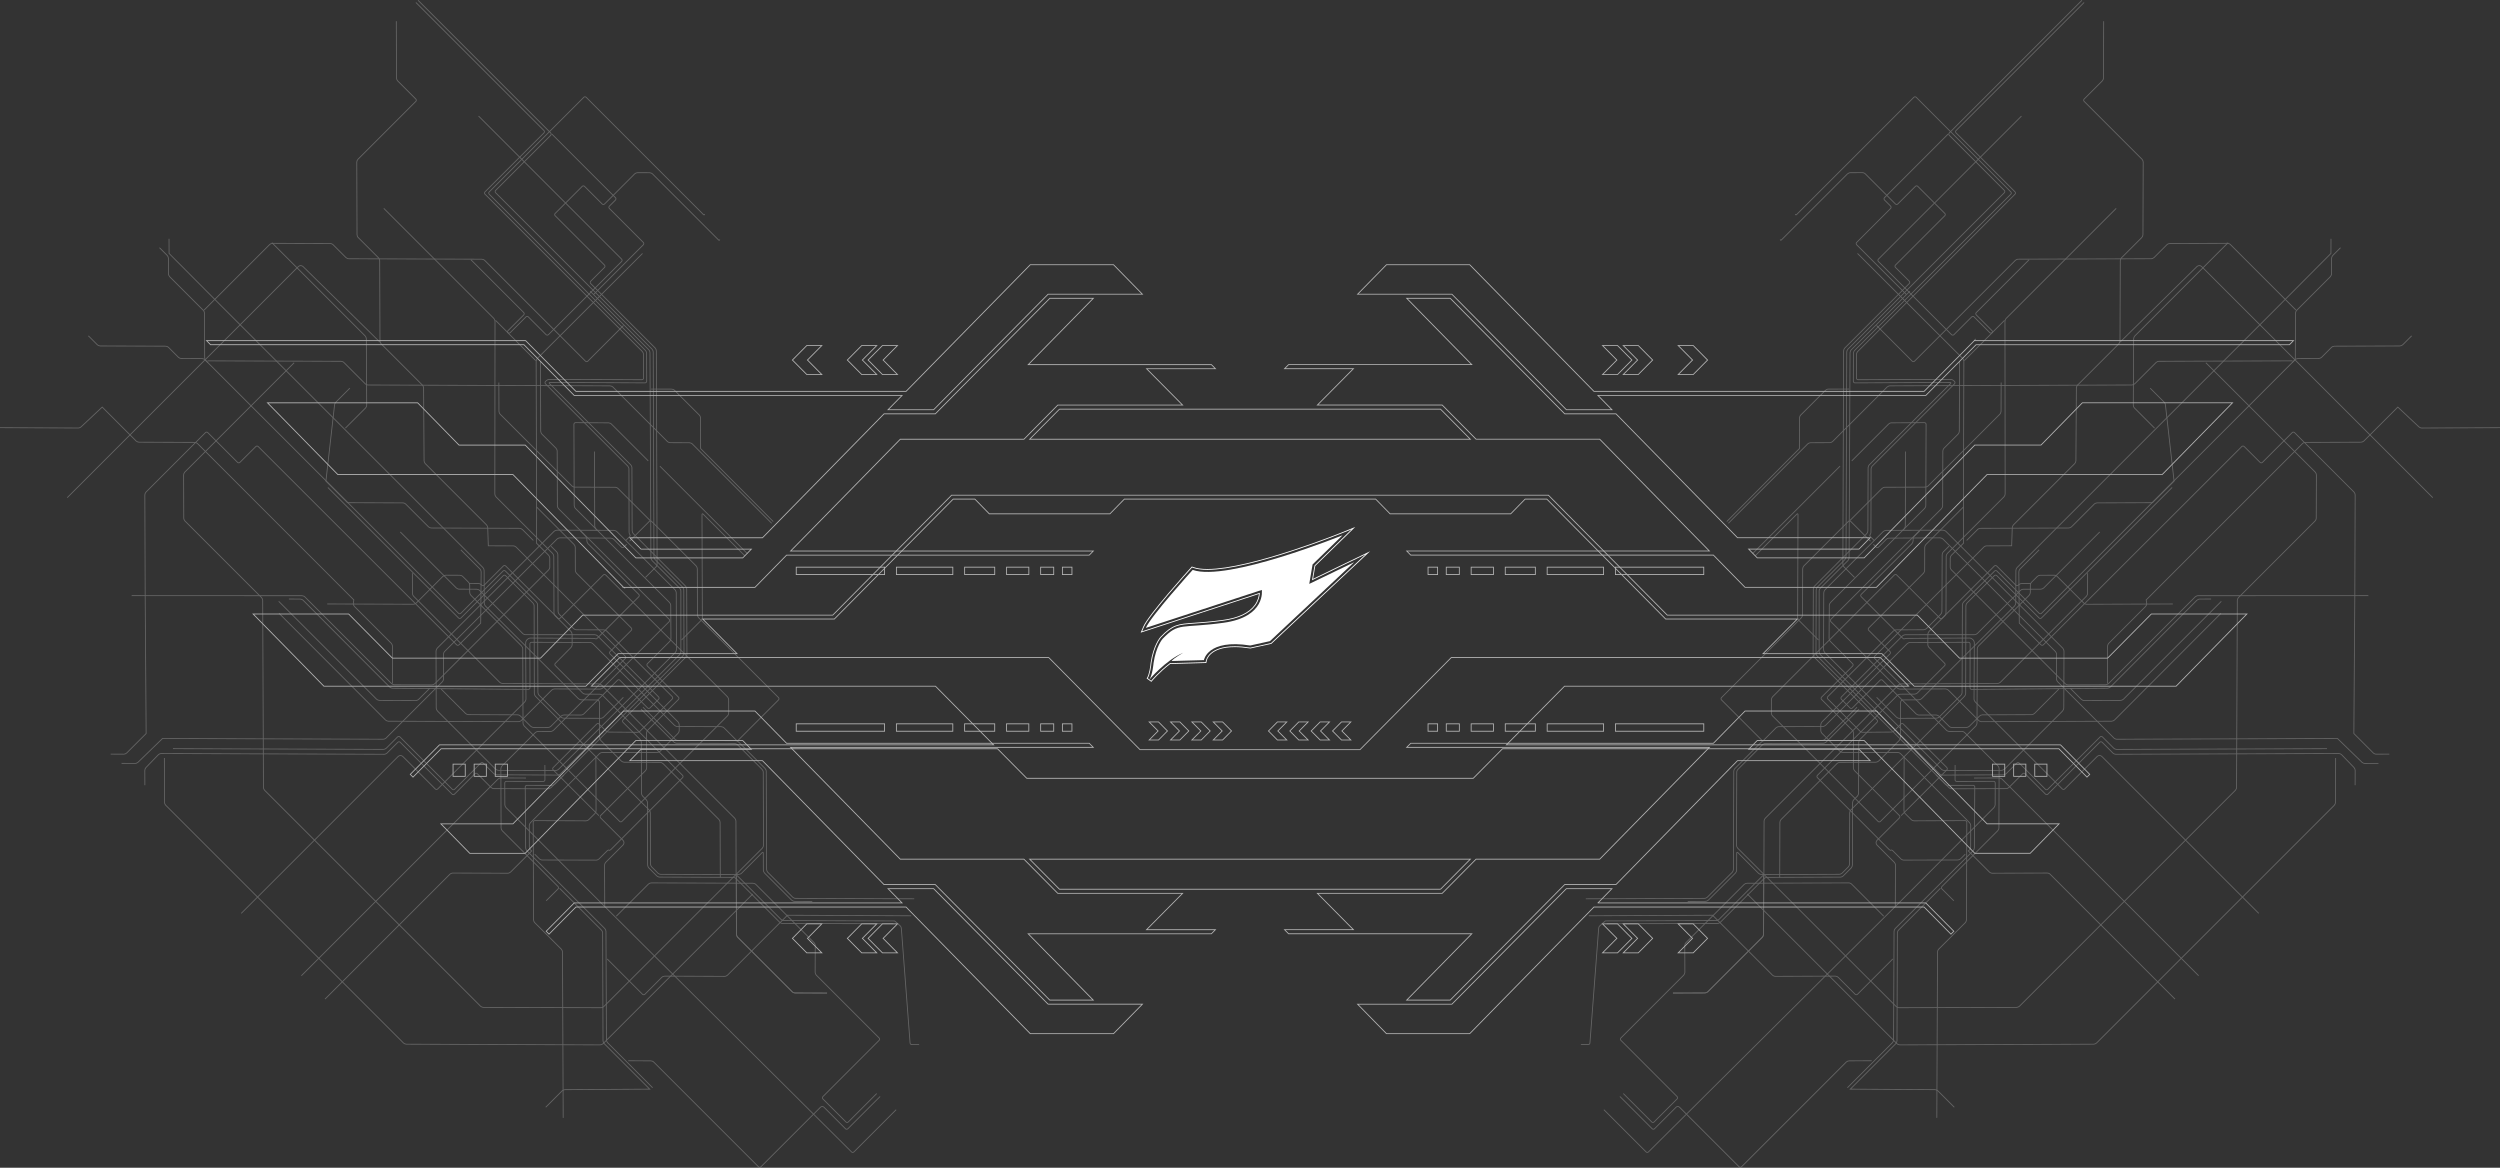 <?xml version="1.0" encoding="UTF-8"?>
<svg xmlns="http://www.w3.org/2000/svg" viewBox="0 0 2991.74 1397.42">
  <rect x="0" y="0" width="2991.74" height="1397.42" fill="#333333" stroke="none"/>
  <defs>
    <style>
      .cls-1 {
        fill: #fff;
      }

      .cls-2, .cls-3 {
        stroke: #fff;
      }

      .cls-2, .cls-3, .cls-4 {
        fill: none;
      }

      .cls-2, .cls-4 {
        stroke-miterlimit: 10;
      }

      .cls-5 {
        isolation: isolate;
      }

      .cls-4 {
        stroke: #b5b5b5;
      }

      .cls-6 {
        mix-blend-mode: color-dodge;
      }

      .cls-7 {
        opacity: .25;
      }
    </style>
  </defs>
  <g class="cls-5">
    <g id="Layer_2" data-name="Layer 2">
      <g id="Layer_1-2" data-name="Layer 1">
        <g>
          <g class="cls-7">
            <path class="cls-3" d="m753.3,647.64l23.69-23.69c.77-.77,2.02-.77,2.79,0l53.3,53.3c.83.93,1.32,2.12,1.39,3.37l.19,55.29c0,1.1.64,2.6,1.41,3.37l95.57,95.52c.77.77.77,2.02,0,2.78l-49.34,49.34"/>
            <path class="cls-3" d="m673.97,1337.78l-.83-198.6c-.01-1.07-.65-2.59-1.41-3.35l-31.85-31.71c-.83-.93-1.32-2.12-1.39-3.37l-.41-116.73s0-.03,0-.04c.01-1.07.89-1.93,1.96-1.92l61.13.22c1.09,0,2.6-.62,3.36-1.38l7.38-7.3c.83-.92,1.32-2.11,1.39-3.35l-.21-64.19"/>
            <path class="cls-3" d="m694.35,635.16l6.57,6.57c.84.93,1.33,2.13,1.4,3.38v2.18c.01,1.1.64,2.6,1.41,3.37l60.71,60.65c.76.76.76,2.02,0,2.78l-49.62,49.62c-.76.76-1.64,1.13-1.94.83s-1.45-.56-2.53-.57l-75.72-.4c-1.08,0-2.6.62-4.19,2.21-.83.93-1.31,2.11-1.37,3.35l.35,67.39c0,1.08-.62,2.6-1.38,3.36l-104.3,104.3c-.76.76-2.02.76-2.78,0l-38.89-38.89c-1.56-1.56-4.09-1.56-5.65,0l-187.72,187.72"/>
            <path class="cls-3" d="m454.52,409.31l-91.84-90.31c-1.58-1.55-4.12-1.54-5.69.03L80.47,595.55"/>
            <path class="cls-3" d="m989.73,1188.4l-38.3-.13c-1.1,0-2.61-.63-3.38-1.4l-65.34-65.34c-.83-.93-1.32-2.12-1.39-3.37l-.25-70.17"/>
            <path class="cls-3" d="m989.73,1188.4l-38.3-.13c-1.1,0-2.61-.63-3.38-1.4l-65.34-65.34c-.83-.93-1.32-2.12-1.39-3.37l-.25-70.17"/>
            <path class="cls-3" d="m653.06,1325.04l19.68-19.68c.93-.83,2.11-1.32,3.36-1.38l101.41-.59-54.5-54.5c-.83-.93-1.33-2.12-1.4-3.37l-.45-129.1c0-1.09-.63-2.61-1.39-3.37l-50.11-50.05"/>
            <path class="cls-3" d="m551.47,657.99l22.95,22.95c.83.93,1.32,2.12,1.39,3.37l-.56,61.36-26.01,26.01c-.76.76-2.02.76-2.79-.01l-237.49-237.31c-.76-.76-2.03-.77-2.79-.01l-19.08,18.99c-.76.76-2.02.76-2.79-.01l-35.64-35.64c-.76-.76-2.02-.77-2.78,0l-71.18,71.18c-.83.93-1.32,2.11-1.38,3.36l.42,120.35,1.14,165.23-23.34,23.34c-.76.76-2.27,1.38-3.36,1.38l-15.73-.06"/>
            <path class="cls-3" d="m861.24,286.55c0,1.09-.62,1.35-1.39.58l-79.03-79.03c-.76-.76-2.28-1.39-3.37-1.4l-14.55-.05c-1.08,0-2.6.62-3.36,1.38l-36.11,36.11c-.76.76-2.02.76-2.78,0l-21.14-21.14c-.76-.76-2.02-.77-2.77-.01l-32.39,32.39c-.76.76-.76,2.02,0,2.78l59.07,59.07c.76.76.77,2.03.01,2.79l-16.53,16.53c-.76.76-.76,2.01,0,2.78l77.15,77.15c.84.93,1.33,2.12,1.41,3.37l.9,255.24c0,1.07-.62,2.6-1.38,3.36l-12.56,12.56m121.95-28.47l-104.71-104.71"/>
            <path class="cls-3" d="m0,511.78l93.68.42c1.08,0,2.6-.62,3.36-1.38l25.26-23.68,40.64,40.64c.93.83,2.12,1.33,3.37,1.4l66.66.23c1.09,0,2.61.63,3.37,1.39l187.08,187.11-.69,4.48c0,1.1.64,2.6,1.41,3.37l44.1,44.1c.83.93,1.33,2.12,1.4,3.37l.16,44.68"/>
            <path class="cls-3" d="m459.27,249.36l131.73,131.73c.83.93,1.32,2.11,1.38,3.36l-.23,206.74c0,1.07.62,2.59,1.39,3.36l56.19,56.17,11.58,11.58c.84.93,1.33,2.12,1.41,3.37l.23,67.8c0,1.1.64,2.6,1.41,3.37l18.89,18.8c.83.93,1.33,2.12,1.4,3.37l.04,12.43c0,1.08-.62,2.6-1.38,3.36l-18.79,19.03c-.75.79-.74,2.03.03,2.8l32.65,32.65c.93.84,2.12,1.33,3.37,1.41l17.2.06c1.09,0,2.61.63,3.37,1.39l95.69,95.69c.77.77.78,2.02.01,2.79l-78.27,78.48-7.62,7.62c-.76.76-1.73,1.07-2.13.67-.42-.39-1.36-.09-2.13.67l-9.86,9.86c-.76.76-2.27,1.39-3.36,1.38l-64.63-.14c-1.09,0-2.6-.62-3.37-1.39l-5.54-5.54"/>
            <path class="cls-3" d="m768.85,303.33l-125.87,125.65c-.83.93-1.32,2.11-1.38,3.36l.55,184.2v3.93s-.21,29.44-.21,29.44l14.58,14.58c.83.93,1.32,2.12,1.39,3.37l.04,10.71c0,1.08-.62,2.6-1.38,3.36l-136.3,136.3c-.76.76-2.27,1.38-3.36,1.38l-45-.16c-1.1,0-2.6-.64-3.37-1.41l-103.77-103.77c-.76-.76-2.28-1.39-3.37-1.4l-203.83-.06"/>
            <path class="cls-3" d="m527.9,824.59l29.23,29.23c.93.83,2.12,1.32,3.37,1.39l58.9.21c1.1,0,2.6.64,3.37,1.41l12.3,12.3c.93.83,2.12,1.33,3.37,1.4l17.41.06c1.08,0,2.6-.62,3.35-1.37l12.23-12.23c.93-.83,2.11-1.32,3.36-1.38l20.55.07c1.08,0,2.6-.62,3.36-1.38l40.31-40.31c.77-.76,2.01-.76,2.78,0l28.46,28.46,4.72,4.75c.76.76,2.02.77,2.79,0l10.39-10.39c.76-.76.76-2.02,0-2.79l-73.09-73.09c-.76-.76-2.27-1.38-3.36-1.38l-82.8-.03c-1.07,0-2.59-.62-3.35-1.39l-51.61-51.61c-.76-.76-2.28-1.39-3.37-1.4l-21.1-.07c-1.09-.01-2.6-.64-3.37-1.41l-67.09-67.09"/>
            <path class="cls-3" d="m1090.42,1095.93l-148.12-.66-71.75,71.75c-.76.76-2.28,1.39-3.36,1.38l-71.81-.25c-1.07,0-2.6.62-3.36,1.38l-20.32,20.32c-.76.76-2.01.76-2.78,0l-42.31-42.31"/>
            <path class="cls-3" d="m1072.39,1327.97l-50.56,50.56c-.76.76-2.02.76-2.78,0l-300.22-298.52-113.29-113.57c-.83-.93-1.33-2.12-1.4-3.37l-.09-26.11c0-1.07.89-1.97,1.95-1.95l44.18.16c1.08,0,1.97-.88,1.95-1.95l-.07-17.66"/>
            <path class="cls-3" d="m418.62,464.54l-16.9,16.9c-.83.93-1.32,2.11-1.38,3.36l-10.32,90.93,25.89,25.84,66.24.23c1.08,0,2.6.64,3.36,1.41l27.27,27.27c.93.83,2.12,1.32,3.37,1.39l105.61.37c1.09,0,2.61.63,3.37,1.39l13.11,13.11"/>
            <path class="cls-3" d="m202.27,285.78l.06,17.53,62.54,62.83,313.07,313.07c.84.93,1.33,2.13,1.4,3.38l.17,39.22c0,1.1.65,2.63,1.44,3.42l111.17,110.82c.94.85,2.14,1.35,3.41,1.43l20.44.14c.83.93,1.33,2.12,1.4,3.37l.15,41.67c0,1.09.63,2.61,1.39,3.37l24.68,24.73c.93.83,2.12,1.32,3.37,1.39l43.08.19c1.1,0,2.61.63,3.38,1.4l66.92,66.92c.84.93,1.33,2.12,1.41,3.37l.23,66.13"/>
            <path class="cls-3" d="m333.91,733.91l127.48,127.77c.93.84,2.13,1.33,3.38,1.4l155.66.55c1.07,0,2.6-.62,3.36-1.38l36.43-36.43c.93-.83,2.11-1.32,3.36-1.38l54.45.19c1.09,0,2.6-.62,3.36-1.38l79.37-79.37c.76-.76.76-2.02,0-2.78l-108.65-108.67-23.71-23.71c-.84-.93-1.33-2.13-1.4-3.38l-.23-65.58c0-1.08-.64-2.6-1.4-3.37l-16.92-16.92c-.83-.93-1.33-2.12-1.4-3.37l-.31-83.92"/>
            <path class="cls-3" d="m775.76,551.54l-44.13-44.13c-.76-.76-2.28-1.39-3.37-1.4l-39.51-.22c-1.08,0-1.96.87-1.95,1.95l.34,97.27c0,1.09.63,2.61,1.39,3.37l26.23,26.23"/>
            <path class="cls-3" d="m145.46,913.53l16.36.04c1.1,0,2.6-.62,3.36-1.38l29.33-28.48,264.08.93c1.09,0,2.6-.62,3.36-1.38l67.46-67.46c.83-.93,1.32-2.11,1.38-3.36l-.11-29.44c0-1.08.62-2.6,1.39-3.37l134.63-134.63c.93-.83,2.11-1.32,3.36-1.38l60.98.34c1.09,0,2.6.63,3.37,1.4l9.34,9.34c.77.77,2.02.78,2.79.01l3.35-3.35"/>
            <path class="cls-3" d="m207.02,895.9l251.83.89c1.07,0,2.6-.62,3.35-1.37l13.58-13.58c.77-.76,2.01-.76,2.78,0l62.67,62.67c.76.76,2.02.76,2.78,0l31.45-31.45c.77-.76,2.01-.75,2.77.01l12.69,12.69c.93.84,2.13,1.33,3.38,1.4l72.93.38c1.09,0,2.6-.62,3.36-1.38l142.81-142.81c.83-.92,1.33-2.1,1.39-3.34v-72.78c0-1.07-.64-2.58-1.4-3.34l-33.06-33.06c-.84-.93-1.33-2.13-1.4-3.38l-1.12-245.42c0-1.1-.63-2.61-1.4-3.38l-70.2-70.2"/>
            <path class="cls-3" d="m674.86,927.41l-11.09,11.09c-.76.76-2.28,1.39-3.36,1.38l-29.92-.08c-1.08,0-1.96.87-1.95,1.95l.5,72.9c.02,1.07.64,2.58,1.41,3.35l93.3,93.19c.83.93,1.33,2.12,1.4,3.37l.58,129.92c0,1.09.64,2.6,1.4,3.37l53.85,53.85"/>
            <path class="cls-3" d="m1094.06,1075.58l-142.06-.5c-1.09,0-2.61-.63-3.37-1.39l-29.85-29.85c-.83-.93-1.32-2.12-1.39-3.37l-.42-117.42c0-1.09-.64-2.6-1.4-3.37l-31.93-31.93c-.76-.76-2.28-1.4-3.36-1.41l-69.11-.24c-1.09,0-2.61-.63-3.37-1.39l-38.36-38.36"/>
            <path class="cls-3" d="m351.99,434.09l-130.89,130.89c-.83.93-1.32,2.11-1.38,3.36l.18,51.73c0,1.09.64,2.6,1.4,3.37l91.64,91.64c.84.93,1.33,2.12,1.41,3.37l.92,223.9c0,1.09.63,2.61,1.39,3.37l258.43,258.43c.93.83,2.12,1.33,3.37,1.4l140.77.37c1.08,0,2.6-.62,3.36-1.38l189.7-189.56c.83-.93,1.32-2.11,1.38-3.36l-.28-87.51c0-1.09-.64-2.6-1.4-3.37l-29.6-29.66c-.76-.76-2.28-1.4-3.36-1.41l-69.25-.24c-1.09,0-2.61-.63-3.37-1.39l-39.34-39.34"/>
            <path class="cls-3" d="m925.32,624.13l-86.9-87.33-.13-36.66c0-1.09-.62-2.6-1.39-3.37l-29.71-29.71c-.76-.76-2.28-1.39-3.37-1.4l-24.71-.08"/>
            <path class="cls-3" d="m1069.02,1105.44l-132.56-.33c-1.08,0-2.6-.64-3.36-1.41l-52.37-52.37c-.76-.76-2.28-1.39-3.37-1.39l-87.95-.31c-1.09,0-2.61-.63-3.37-1.39l-9.62-9.62c-.83-.93-1.33-2.12-1.4-3.37l-.25-74.87c-.01-1.09-.64-2.6-1.41-3.37l-4.32-4.32c-.83-.93-1.32-2.12-1.39-3.37l-.22-61.04c0-1.09-.63-2.61-1.39-3.37l-20.51-20.51c-.76-.76-.78-2.02-.01-2.79l75.14-75.14c.83-.93,1.32-2.11,1.38-3.36l-.27-78.36c-.01-1.09-.64-2.6-1.41-3.37l-62.49-62.77c-.83-.93-1.32-2.12-1.39-3.37l-.26-75.58c-.01-1.09-.64-2.6-1.41-3.37l-97.25-97.25c-.76-.76-.49-1.4.59-1.39l113.8.52c1.08,0,1.96-.87,1.95-1.95l-.12-33.47c0-1.1-.63-2.61-1.4-3.38l-186.94-186.94c-.76-.76-.78-2.02-.01-2.79l113.24-113.24c.77-.76,2.02-.75,2.78.02l140.35,140.35c.77.77,1.39.5,1.39-.59"/>
            <path class="cls-3" d="m190.82,296.41l9.33,9.33c.83.93,1.32,2.12,1.39,3.37l.07,18.6c0,1.08.64,2.59,1.41,3.37l40.31,40.31c.83.93,1.32,2.12,1.39,3.37l.2,53.4c0,1.09.63,2.61,1.39,3.37l302.39,302.39c.77.77,2.02.77,2.78,0l50.56-50.56h0c.77-.77,2.02-.76,2.79.01l37.11,37.11c.83.93,1.33,2.12,1.4,3.37l.37,104.78c0,1.09.63,2.61,1.39,3.37l26.07,26.07c.93.83,2.12,1.32,3.37,1.39l44.31.16c1.08,0,2.6-.62,3.36-1.38l23.77-23.77"/>
            <path class="cls-3" d="m1099.91,1250.09l-8.87-.04c-1.08,0-1.96-.88-1.97-1.97l-10.41-136.78c0-1.08-.5-2.46-1.09-3.05l-6.96-6.15-132.65-.46c-1.1,0-2.61-.63-3.38-1.4l-52.23-52.23c-.76-.76-2.28-1.39-3.37-1.39l-88.28-.32c-1.09,0-2.61-.63-3.37-1.39l-7.5-7.5c-.83-.93-1.33-2.12-1.4-3.37l-.21-61.42c0-1.08-.64-2.59-1.41-3.36l-136-136c-.83-.93-1.32-2.12-1.39-3.37l-.25-104.9c0-1.09-.63-2.61-1.39-3.37l-32.78-32.78c-.76-.76-2.02-.77-2.78,0l-50.7,50.7c-.76.76-2.02.76-2.78,0l-54.21-54.03-102.17-102.17"/>
            <path class="cls-3" d="m807.58,705.54l-69.18-69.18c-1.12-1.01-2.54-1.6-4.04-1.68l-67.55-.23c-1.3-.01-3.11.74-4.02,1.65l-139.35,139.35c-1,1.11-1.58,2.54-1.65,4.03l.23,67.55c.09,1.5.68,2.92,1.69,4.04l69.18,69.18c1.11,1,2.53,1.6,4.03,1.68l67.56.24c1.3,0,3.1-.74,4.02-1.66l139.35-139.35c1-1.11,1.58-2.53,1.65-4.02l-.24-67.56c-.08-1.5-.67-2.92-1.68-4.04h0Z"/>
            <path class="cls-3" d="m891.54,665.35l-50.08-50.08c-.76-.76-1.39-.5-1.39.58l.43,123.13c0,1.09-.62,2.6-1.38,3.36l-23.55,23.55"/>
            <path class="cls-3" d="m333.5,719.58l117.2,117.2c.93.83,2.12,1.32,3.37,1.39l43.54.16c1.08,0,2.6-.62,3.36-1.38l13.34-13.34"/>
            <path class="cls-3" d="m196.71,907.11l.18,53.12c0,1.1.63,2.61,1.4,3.38l284.58,284.58c.93.83,2.12,1.33,3.37,1.4l232.02.81c1.07,0,2.6-.62,3.35-1.37l179.26-179.26"/>
            <path class="cls-3" d="m500.27.35l158.77,158.77c.76.76.78,2.02.01,2.79l-65.93,65.93c-.76.76-.76,2.01,0,2.78l187.19,187.19c.84.93,1.33,2.12,1.41,3.37l.86,245.16c0,1.08.64,2.6,1.4,3.37l32.92,32.92c.83.93,1.33,2.12,1.4,3.37l.25,75.59c0,1.06-.63,2.58-1.39,3.34l-59.73,59.63-98.03,98.03c-.76.76-2.27,1.38-3.36,1.38l-65.05-.23c-1.09,0-2.61-.63-3.37-1.39l-16.48-16.48c-.77-.77-2.02-.77-2.78,0l-24.52,24.52c-.76.76-2.02.76-2.79-.01l-62.13-62.13c-.76-.76-2.02-.77-2.78,0l-13.02,13.02c-.76.76-2.28,1.39-3.36,1.38l-266.87-.93c-1.24.06-2.42.56-3.33,1.41l-14.91,15.42c-.82.94-1.3,2.13-1.36,3.37l.08,17.71"/>
            <path class="cls-3" d="m723.69,1085.07l-.25-49.74c0-1.08.62-2.6,1.38-3.36l20.72-20.72c1.56-1.56,1.56-4.09,0-5.66l-26.8-26.8c-.76-.76-.78-2.02-.01-2.79l53.74-53.74c.83-.93,1.32-2.11,1.38-3.36l-.14-41.68c0-1.07.62-2.6,1.38-3.36l36.85-36.85c.76-.76.76-2-.01-2.77l-37.21-37.21c-.76-.76-.76-2.02,0-2.78l26.86-26.86c.83-.92,1.31-2.11,1.36-3.34l-.28-39.64c0-1.09-.65-2.59-1.41-3.35l-88.15-88.15c-.83-.93-1.32-2.12-1.39-3.37l-.31-89.21"/>
            <path class="cls-3" d="m493.49,685.96l.08,24.15c0,1.09.63,2.61,1.39,3.37l103.08,103.08c.93.83,2.12,1.33,3.37,1.4l115.07.4c1.09,0,2.6.63,3.37,1.4l159.43,159.43c.84.93,1.33,2.11,1.41,3.36l.21,64.28"/>
            <path class="cls-3" d="m563.62,310.88l63.16,63.16c.76.76.77,2.02.01,2.77l-18.84,18.84c-.76.76-.75,2.01.02,2.78l33.16,33.16"/>
            <path class="cls-3" d="m881.78,886.35l-15.34-15.34c-.76-.76-2.3-1.39-3.38-1.4l-52.51-.18c-1.09,0-2.6-.64-3.37-1.4l-97.78-97.78c-.76-.76-2.29-1.4-3.38-1.4l-69.93-.24s0,0-.01,0c-1.08,0-1.96.88-1.95,1.97l.11,52.5c0,1.08-.86,1.95-1.94,1.94l-162.6-1.38c-1.07-.03-2.59-.65-3.36-1.42l-103.63-103.92c-.76-.76-2.28-1.39-3.37-1.4l-13.6-.04"/>
            <path class="cls-3" d="m748.74,646.92l4.68-4.68c.76-.76.93-1.85.39-2.38-.65-.85-1-1.89-1-2.96l-.16-75.79c0-1.1-.64-2.6-1.41-3.37l-98.46-98.43c-.77-.77-.76-2.02,0-2.78l1.11-1.11c.93-.83,2.11-1.32,3.36-1.38l110.95.35c1.07.02,1.96-.87,1.95-1.95l-.1-28.44c0-1.09-.64-2.6-1.4-3.37l-188.26-188.26c-.76-.76-.78-2.02-.01-2.79l70.59-70.59c.76-.76.76-2.01,0-2.78L497.69,2.94"/>
            <path class="cls-3" d="m562.08,698.23l10.48.04c1.1,0,2.61.63,4.02,2.04.76.76,2.02.77,2.78,0l23-23c.77-.76,2.01-.75,2.77.01l62.41,62.41c.77.77,2.02.76,2.78,0l51.67-51.67h0c.77-.77,2.02-.76,2.79.01l145.76,145.76c.84.93,1.33,2.12,1.41,3.37l.06,16.09c0,1.09-.62,2.6-1.38,3.36l-126.33,126.33c-.76.76-2.02.76-2.78,0l-114.24-114.24c-.84-.93-1.33-2.13-1.4-3.38l-.31-88.93c0-1.09-.64-2.6-1.4-3.37l-60.68-60.68c-.83-.93-1.33-2.12-1.4-3.37l-.03-8.87c0-1.1-.63-2.61-1.4-3.38l-6.97-6.97c-.77-.77-2.28-1.39-3.37-1.39l-16.94-.06c-1.08,0-2.6.62-3.36,1.38l-32,32c-.76.76-2.27,1.38-3.36,1.38l-103.1-.36"/>
            <path class="cls-3" d="m642.03,606.63l44.98,44.98c.84.93,1.33,2.12,1.41,3.37l.09,27.6c0,1.1.63,2.61,1.4,3.38l65.56,65.56c.76.76.77,2.02,0,2.78l-25.46,25.46c-.76.76-.75,2.01.01,2.77l81.37,81.37c.83.93,1.32,2.12,1.39,3.37l.02,6.92c0,1.08-.62,2.6-1.38,3.36l-21.44,21.47c-.92.83-2.1,1.33-3.34,1.39l-65.84.04c-1.07.01-2.59.64-3.34,1.39l-82.7,82.7c-.83.93-1.32,2.11-1.38,3.36l.09,25.82c0,1.09.42,2.4.95,2.93l1.86,1.66-25.31,25.31c-.76.76-2.28,1.39-3.37,1.39l-65.85-.23c-1.08,0-2.6.62-3.36,1.38l-149.45,149.45"/>
            <path class="cls-3" d="m660.49,160.51l76.06,76.06c.77.77.77,2.02,0,2.78l-7.33,7.33c-.76.76-.76,2.02.01,2.79l40.64,40.64c.76.76.77,2.02,0,2.78l-59.63,59.63"/>
            <path class="cls-3" d="m923.43,626.21l-94.99-94.99c-.76-.76-2.28-1.39-3.37-1.39l-23.04-.09c-1.09,0-2.6-.62-3.37-1.39l-20.88-20.88-44.39-44.34c-.76-.76-2.28-1.39-3.37-1.4l-289.55-1c-1.08,0-2.6-.64-3.36-1.41l-25.54-25.54c-.76-.76-2.28-1.39-3.38-1.4l-159.82-.55"/>
            <path class="cls-3" d="m777.97,622.95l-38.44-38.44c-.76-.76-2.29-1.4-3.38-1.4l-48.37-.17c-1.09,0-2.61-.63-3.37-1.39l-85.93-85.93c-.83-.93-1.32-2.12-1.39-3.37l-.12-34.44"/>
            <path class="cls-3" d="m360.66,1167.63l235.29-235.29c.93-.83,2.11-1.32,3.36-1.38l30.11.1"/>
            <path class="cls-3" d="m474.26,25.39l.24,68.05c0,1.09.63,2.61,1.39,3.37l21.75,21.75c.76.76.77,2.02,0,2.78l-69.31,69.31c-.83.93-1.32,2.11-1.38,3.36l.3,86.88c.01,1.09.64,2.6,1.41,3.37l24.32,24.32c.83.93,1.32,2.12,1.39,3.37l.35,96.13c0,1.09.62,2.6,1.39,3.37l49.39,49.39c.84.92,1.34,2.11,1.41,3.35l.57,87.26c.02,1.07.65,2.59,1.41,3.35l73.36,73.36c.84.93,1.33,2.11,1.41,3.36l.69,21.62,29.88.1c1.09,0,2.6.64,3.37,1.4l130.63,130.63c.76.76.77,2.02,0,2.78l-85.88,85.88c-.76.76-2.28,1.39-3.36,1.38l-14.98-.05c-1.08,0-2.6.62-3.36,1.38l-39.89,39.89c-.83.93-1.32,2.11-1.38,3.36l.25,70.86c0,1.09.63,2.61,1.39,3.37l66.81,66.81c.76.76.78,2.02.01,2.79l-14.22,14.22"/>
            <path class="cls-3" d="m325.36,290.41l111.65,111.65c.83.93,1.32,2.12,1.39,3.37l.42,79.45c0,1.09-.62,2.6-1.38,3.36l-24.11,24.11"/>
            <path class="cls-3" d="m880.49,1046.4h3.5c1.09,0,2.6-.61,3.36-1.37l24.7-24.7c.76-.76,1.39-.49,1.39.59l.07,20.44c0,1.09.63,2.61,1.39,3.37l32.56,32.56c.93.84,2.13,1.33,3.38,1.4l21.21.07"/>
            <path class="cls-3" d="m1049.14,1308.66l-34.01,34.01c-.76.76-2.01.76-2.78,0l-27.59-27.59c-.76-.76-.77-2.02,0-2.78l67.32-67.37c.76-.76.76-2.02,0-2.78l-75.22-75.22c-.83-.93-1.33-2.11-1.39-3.36l.14-32.1c0-1.08-.62-2.6-1.39-3.37l-69.73-69.73c-.76-.76-2.28-1.39-3.37-1.39l-121.74-.42c-1.08,0-2.6.62-3.36,1.38l-38.49,38.49"/>
            <path class="cls-3" d="m105.73,401.87l10.74,10.74c.93.84,2.13,1.33,3.38,1.4l78.42.27c1.09.01,2.6.64,3.37,1.41l11.95,11.95c.93.83,2.12,1.32,3.37,1.39l24.96.1c1.09,0,2.6.62,3.38,1.4l3.54,3.54"/>
            <path class="cls-3" d="m1053.23,1312.16l-38.64,38.64c-.76.76-2.02.76-2.78,0l-25.75-25.75c-1.17-1.17-3.07-1.17-4.24,0l-71.3,71.3c-.76.76-2.01.76-2.78,0l-125.45-125.45c-.76-.76-2.28-1.39-3.36-1.39l-27.05-.1"/>
            <path class="cls-3" d="m592.97,383.35l14.76,14.76c.77.77,2.02.76,2.78,0l18.92-18.92h0c.77-.77,2.02-.76,2.79.01l21.3,21.3c.76.76,2.02.77,2.78,0l87.6-87.6c.76-.76.76-2.02,0-2.78l-171.2-171.2"/>
            <path class="cls-3" d="m716.69,976.05l-54.72-54.72c-.77-.77-.77-2.02,0-2.78l52.11-52.11c.77-.76,2.01-.76,2.78,0l8.24,8.24c.93.83,2.12,1.33,3.37,1.4h1.65s3.93.04,3.93.04l28.56.22c1.07.02,2.58-.6,3.34-1.36l38.51-38.51c.76-.76.76-2.01,0-2.78l-78.53-78.53c-.76-.76-2.28-1.39-3.37-1.4l-32.78-.11c-1.08,0-2.6-.64-3.37-1.4l-17.15-17.15c-.84-.93-1.33-2.12-1.41-3.37l-.28-67.92c0-1.09-.62-2.6-1.39-3.37l-6.75-6.75"/>
            <path class="cls-3" d="m746.14,389.51l-42.72,42.72c-.76.76-2.01.75-2.77-.01l-120.63-120.63c-.76-.76-2.28-1.39-3.38-1.4l-159.25-.55c-1.09,0-2.6-.64-3.37-1.4l-15.41-15.41c-.77-.77-2.29-1.4-3.37-1.39l-69.13-.25c-1.09,0-2.6.62-3.36,1.38l-78.62,78.62"/>
          </g>
          <g class="cls-7">
            <path class="cls-3" d="m2109.43,886.92l-49.34-49.34c-.76-.76-.76-2.01,0-2.78l95.57-95.52c.77-.77,1.4-2.28,1.41-3.37l.19-55.29c.07-1.25.56-2.44,1.39-3.37l53.3-53.3c.77-.77,2.02-.77,2.79,0l23.69,23.69"/>
            <path class="cls-3" d="m2278.67,906.06l-.21,64.19c.06,1.24.55,2.43,1.39,3.35l7.38,7.3c.76.76,2.27,1.38,3.36,1.38l61.13-.22c1.07-.01,1.95.85,1.96,1.92,0,.01,0,.03,0,.04l-.41,116.73c-.07,1.25-.56,2.44-1.39,3.37l-31.85,31.71c-.76.76-1.4,2.28-1.41,3.35l-.83,198.6"/>
            <path class="cls-3" d="m2703.03,1093l-187.72-187.72c-1.56-1.56-4.09-1.55-5.65,0l-38.89,38.89c-.76.76-2.02.77-2.78,0l-104.3-104.3c-.76-.76-1.39-2.28-1.38-3.36l.35-67.39c-.06-1.24-.55-2.42-1.37-3.35-1.59-1.59-3.11-2.21-4.19-2.21l-75.72.4c-1.08,0-2.23.26-2.53.57s-1.18-.06-1.94-.83l-49.62-49.62c-.76-.76-.76-2.02,0-2.78l60.71-60.65c.77-.77,1.4-2.28,1.41-3.37v-2.18c.08-1.25.57-2.45,1.41-3.38l6.57-6.57"/>
            <path class="cls-3" d="m2911.27,595.55l-276.52-276.52c-1.57-1.57-4.1-1.58-5.69-.03l-91.84,90.31"/>
            <path class="cls-3" d="m2110.69,1047.97l-.25,70.17c-.07,1.25-.56,2.44-1.39,3.37l-65.34,65.34c-.77.77-2.28,1.39-3.38,1.4l-38.3.13"/>
            <path class="cls-3" d="m2110.69,1047.97l-.25,70.17c-.07,1.25-.56,2.44-1.39,3.37l-65.34,65.34c-.77.77-2.28,1.39-3.38,1.4l-38.3.13"/>
            <path class="cls-3" d="m2322.08,1063l-50.11,50.05c-.76.76-1.39,2.28-1.39,3.37l-.45,129.1c-.07,1.25-.57,2.43-1.4,3.37l-54.5,54.5,101.41.59c1.24.06,2.43.55,3.36,1.38l19.68,19.68"/>
            <path class="cls-3" d="m2859.28,902.46l-15.73.06c-1.09,0-2.6-.62-3.36-1.38l-23.34-23.34,1.14-165.23.42-120.35c-.06-1.24-.55-2.43-1.38-3.36l-71.18-71.18c-.76-.76-2.02-.76-2.78,0l-35.64,35.64c-.77.77-2.02.78-2.79.01l-19.08-18.99c-.76-.76-2.02-.75-2.79.01l-237.49,237.31c-.77.77-2.02.78-2.79.01l-26.01-26.01-.56-61.36c.07-1.25.56-2.44,1.39-3.37l22.95-22.95"/>
            <path class="cls-3" d="m2219.28,690.99l-12.56-12.56c-.76-.76-1.38-2.28-1.38-3.36l.9-255.24c.07-1.25.57-2.44,1.41-3.37l77.15-77.15c.77-.77.77-2.02,0-2.78l-16.53-16.53c-.76-.76-.75-2.02.01-2.79l59.07-59.07c.76-.76.77-2.02,0-2.78l-32.39-32.39c-.76-.76-2.01-.75-2.77.01l-21.14,21.14c-.76.76-2.02.77-2.78,0l-36.11-36.11c-.76-.76-2.28-1.39-3.36-1.38l-14.55.05c-1.08,0-2.6.64-3.37,1.4l-79.03,79.03c-.77.77-1.39.51-1.39-.58m71.55,271.26l-104.71,104.71"/>
            <path class="cls-3" d="m2521.95,817.92l.16-44.68c.07-1.25.57-2.43,1.4-3.37l44.1-44.1c.77-.77,1.4-2.28,1.41-3.37l-.69-4.48,187.08-187.11c.76-.76,2.28-1.39,3.37-1.39l66.66-.23c1.25-.07,2.43-.57,3.37-1.4l40.64-40.64,25.26,23.68c.76.76,2.28,1.39,3.36,1.38l93.68-.42"/>
            <path class="cls-3" d="m2351.79,1022.21l-5.54,5.54c-.77.77-2.28,1.39-3.37,1.39l-64.63.14c-1.09.01-2.6-.62-3.36-1.38l-9.86-9.86c-.76-.76-1.71-1.06-2.13-.67-.4.4-1.36.09-2.13-.67l-7.62-7.62-78.27-78.48c-.76-.76-.76-2.02.01-2.79l95.69-95.69c.76-.76,2.28-1.39,3.37-1.39l17.2-.06c1.25-.07,2.44-.57,3.37-1.41l32.65-32.65c.77-.77.78-2.01.03-2.8l-18.79-19.03c-.76-.76-1.39-2.28-1.38-3.36l.04-12.43c.07-1.25.57-2.43,1.4-3.37l18.89-18.8c.77-.77,1.4-2.28,1.41-3.37l.23-67.8c.07-1.25.57-2.44,1.41-3.37l11.58-11.58,56.19-56.17c.77-.77,1.39-2.28,1.39-3.36l-.23-206.74c.06-1.24.55-2.43,1.38-3.36l131.73-131.73"/>
            <path class="cls-3" d="m2834.18,712.81l-203.83.06c-1.08,0-2.6.64-3.37,1.4l-103.77,103.77c-.77.77-2.28,1.4-3.37,1.41l-45,.16c-1.09,0-2.6-.62-3.36-1.38l-136.3-136.3c-.76-.76-1.39-2.28-1.38-3.36l.04-10.71c.07-1.25.56-2.43,1.39-3.37l14.58-14.58-.21-29.44v-3.93s.55-184.2.55-184.2c-.06-1.24-.55-2.43-1.38-3.36l-125.87-125.65"/>
            <path class="cls-3" d="m2512.73,636.57l-67.09,67.09c-.77.77-2.28,1.39-3.37,1.41l-21.1.07c-1.08,0-2.6.64-3.37,1.4l-51.61,51.61c-.76.76-2.28,1.39-3.35,1.39l-82.8.03c-1.09,0-2.6.62-3.36,1.38l-73.09,73.09c-.76.76-.76,2.02,0,2.79l10.39,10.39c.77.77,2.02.76,2.79,0l4.72-4.75,28.46-28.46c.77-.77,2.01-.77,2.78,0l40.31,40.31c.76.76,2.28,1.39,3.36,1.38l20.55-.07c1.24.06,2.43.55,3.36,1.38l12.23,12.23c.76.76,2.27,1.38,3.35,1.37l17.41-.06c1.25-.07,2.43-.57,3.37-1.4l12.3-12.3c.77-.77,2.28-1.4,3.37-1.41l58.9-.21c1.25-.07,2.44-.56,3.37-1.39l29.23-29.23"/>
            <path class="cls-3" d="m2265.13,1147.53l-42.31,42.31c-.77.77-2.02.76-2.78,0l-20.32-20.32c-.76-.76-2.28-1.38-3.36-1.38l-71.81.25c-1.08,0-2.6-.62-3.36-1.38l-71.75-71.75-148.12.66"/>
            <path class="cls-3" d="m2339.67,915.55l-.07,17.66c-.02,1.07.87,1.96,1.95,1.95l44.18-.16c1.06-.01,1.95.88,1.95,1.95l-.09,26.11c-.07,1.25-.57,2.43-1.4,3.37l-113.29,113.57-300.22,298.52c-.76.76-2.02.76-2.78,0l-50.56-50.56"/>
            <path class="cls-3" d="m2353.49,646.74l13.11-13.11c.76-.76,2.28-1.39,3.37-1.39l105.61-.37c1.25-.07,2.44-.56,3.37-1.39l27.27-27.27c.76-.76,2.28-1.4,3.36-1.41l66.24-.23,25.89-25.84-10.32-90.93c-.06-1.24-.55-2.43-1.38-3.36l-16.9-16.9"/>
            <path class="cls-3" d="m2129.77,1050.15l.23-66.13c.07-1.25.57-2.44,1.41-3.37l66.92-66.92c.77-.77,2.28-1.39,3.38-1.4l43.08-.19c1.25-.07,2.43-.56,3.37-1.39l24.68-24.73c.76-.76,1.39-2.28,1.39-3.37l.15-41.67c.07-1.25.57-2.43,1.4-3.37l20.44-.14c1.26-.08,2.47-.58,3.41-1.43l111.17-110.82c.78-.78,1.43-2.32,1.44-3.42l.17-39.22c.07-1.25.56-2.45,1.4-3.38l313.07-313.07,62.54-62.83.06-17.53"/>
            <path class="cls-3" d="m2345.01,432.19l-.31,83.92c-.07,1.25-.57,2.43-1.4,3.37l-16.92,16.92c-.76.76-1.39,2.28-1.4,3.37l-.23,65.58c-.07,1.25-.56,2.45-1.4,3.38l-23.71,23.71-108.65,108.67c-.76.76-.77,2.02,0,2.78l79.37,79.37c.76.76,2.27,1.38,3.36,1.38l54.45-.19c1.24.06,2.43.55,3.36,1.38l36.43,36.43c.76.76,2.28,1.38,3.36,1.38l155.66-.55c1.25-.07,2.45-.56,3.38-1.4l127.48-127.77"/>
            <path class="cls-3" d="m2276.98,634.61l26.23-26.23c.76-.76,1.39-2.28,1.39-3.37l.34-97.27c0-1.08-.87-1.96-1.95-1.95l-39.51.22c-1.08,0-2.6.64-3.37,1.4l-44.13,44.13"/>
            <path class="cls-3" d="m2241.85,651.37l3.35,3.35c.76.76,2.02.76,2.79-.01l9.34-9.34c.77-.77,2.28-1.4,3.37-1.4l60.98-.34c1.24.06,2.43.55,3.36,1.38l134.63,134.63c.76.76,1.39,2.28,1.39,3.37l-.11,29.44c.06,1.24.55,2.43,1.38,3.36l67.46,67.46c.76.76,2.27,1.38,3.36,1.38l264.08-.93,29.33,28.48c.76.76,2.26,1.39,3.36,1.38l16.36-.04"/>
            <path class="cls-3" d="m2285.52,348.47l-70.2,70.2c-.77.77-1.39,2.28-1.4,3.38l-1.12,245.42c-.07,1.25-.56,2.45-1.4,3.38l-33.06,33.06c-.76.76-1.4,2.28-1.39,3.34v72.78c.06,1.24.55,2.42,1.39,3.34l142.81,142.81c.76.76,2.27,1.38,3.36,1.38l72.93-.38c1.25-.07,2.45-.56,3.38-1.4l12.69-12.69c.76-.76,2-.77,2.77-.01l31.45,31.45c.76.76,2.02.76,2.78,0l62.67-62.67c.77-.77,2.01-.77,2.78,0l13.58,13.58c.76.76,2.28,1.37,3.35,1.37l251.83-.89"/>
            <path class="cls-3" d="m2210.77,1301.69l53.85-53.85c.76-.76,1.4-2.28,1.4-3.37l.58-129.92c.07-1.25.57-2.43,1.4-3.37l93.3-93.19c.77-.77,1.39-2.28,1.41-3.35l.5-72.9c0-1.08-.87-1.96-1.95-1.95l-29.92.08c-1.08,0-2.6-.62-3.36-1.38l-11.09-11.09"/>
            <path class="cls-3" d="m2222.32,846.35l-38.36,38.36c-.76.76-2.28,1.39-3.37,1.39l-69.11.24c-1.08,0-2.6.64-3.36,1.41l-31.93,31.93c-.76.76-1.4,2.28-1.4,3.37l-.42,117.42c-.07,1.25-.56,2.44-1.39,3.37l-29.85,29.85c-.76.76-2.28,1.39-3.37,1.39l-142.06.5"/>
            <path class="cls-3" d="m2224.67,848.7l-39.34,39.34c-.76.76-2.28,1.39-3.37,1.39l-69.25.24c-1.08,0-2.6.64-3.36,1.41l-29.6,29.66c-.76.76-1.4,2.28-1.4,3.37l-.28,87.51c.06,1.24.55,2.43,1.38,3.36l189.7,189.56c.76.76,2.28,1.39,3.36,1.38l140.77-.37c1.25-.07,2.43-.57,3.37-1.4l258.43-258.43c.76-.76,1.39-2.28,1.39-3.37l.92-223.9c.07-1.25.57-2.44,1.41-3.37l91.64-91.64c.76-.76,1.4-2.28,1.4-3.37l.18-51.73c-.06-1.24-.55-2.43-1.38-3.36l-130.89-130.89"/>
            <path class="cls-3" d="m2212.64,465.57l-24.71.08c-1.08,0-2.6.64-3.37,1.4l-29.71,29.71c-.77.77-1.39,2.28-1.39,3.37l-.13,36.66-86.9,87.33"/>
            <path class="cls-3" d="m2148.59,256.19c0,1.09.62,1.36,1.39.59l140.35-140.35c.76-.77,2-.78,2.78-.02l113.24,113.24c.76.76.75,2.02-.01,2.79l-186.94,186.94c-.77.77-1.39,2.28-1.4,3.38l-.12,33.47c0,1.08.87,1.96,1.95,1.95l113.8-.52c1.08,0,1.35.63.59,1.39l-97.25,97.25c-.77.77-1.4,2.28-1.41,3.37l-.26,75.58c-.07,1.25-.56,2.44-1.39,3.37l-62.49,62.77c-.77.77-1.4,2.28-1.41,3.37l-.27,78.36c.06,1.24.55,2.43,1.38,3.36l75.14,75.14c.76.76.75,2.02-.01,2.79l-20.51,20.51c-.76.76-1.39,2.28-1.39,3.37l-.22,61.04c-.07,1.25-.56,2.44-1.39,3.37l-4.32,4.32c-.77.77-1.4,2.28-1.41,3.37l-.25,74.87c-.07,1.25-.57,2.43-1.4,3.37l-9.62,9.62c-.76.76-2.28,1.39-3.37,1.39l-87.95.31c-1.09,0-2.61.63-3.37,1.39l-52.37,52.37c-.76.76-2.28,1.4-3.36,1.41l-132.56.33"/>
            <path class="cls-3" d="m2245.74,834.49l23.77,23.77c.76.76,2.28,1.39,3.36,1.38l44.31-.16c1.25-.07,2.44-.56,3.37-1.39l26.07-26.07c.76-.76,1.39-2.28,1.39-3.37l.37-104.78c.07-1.25.57-2.43,1.4-3.37l37.11-37.11c.77-.77,2.01-.78,2.79-.01h0s50.56,50.56,50.56,50.56c.76.76,2.01.76,2.78,0l302.39-302.39c.76-.76,1.39-2.28,1.39-3.37l.2-53.4c.07-1.25.56-2.44,1.39-3.37l40.31-40.31c.78-.78,1.41-2.28,1.41-3.37l.07-18.6c.07-1.25.56-2.44,1.39-3.37l9.33-9.33"/>
            <path class="cls-3" d="m2599.38,583.33l-102.17,102.17-54.21,54.03c-.76.76-2.02.77-2.78,0l-50.7-50.7c-.76-.76-2.02-.76-2.78,0l-32.78,32.78c-.76.76-1.39,2.28-1.39,3.37l-.25,104.9c-.07,1.25-.56,2.44-1.39,3.37l-136,136c-.77.77-1.4,2.28-1.41,3.36l-.21,61.42c-.07,1.25-.57,2.43-1.4,3.37l-7.5,7.5c-.76.76-2.28,1.39-3.37,1.39l-88.28.32c-1.09,0-2.61.63-3.37,1.39l-52.23,52.23c-.77.77-2.28,1.39-3.38,1.4l-132.65.46-6.96,6.15c-.59.59-1.1,1.97-1.09,3.05l-10.41,136.78c0,1.08-.88,1.96-1.97,1.97l-8.87.04"/>
            <path class="cls-3" d="m2184.16,705.54c-1,1.12-1.59,2.54-1.68,4.04l-.24,67.56c.07,1.49.66,2.91,1.65,4.02l139.35,139.35c.92.92,2.72,1.66,4.02,1.66l67.56-.24c1.5-.09,2.92-.68,4.03-1.68l69.18-69.18c1.01-1.11,1.6-2.54,1.69-4.04l.23-67.55c-.07-1.49-.66-2.92-1.65-4.03l-139.35-139.35c-.91-.91-2.72-1.66-4.02-1.65l-67.55.23c-1.5.08-2.93.68-4.04,1.68l-69.18,69.18h0Z"/>
            <path class="cls-3" d="m2176.16,765.89l-23.55-23.55c-.76-.76-1.38-2.27-1.38-3.36l.43-123.13c0-1.08-.62-1.34-1.39-.58l-50.08,50.08"/>
            <path class="cls-3" d="m2477.43,823.62l13.34,13.34c.76.76,2.28,1.39,3.36,1.38l43.54-.16c1.25-.07,2.44-.56,3.37-1.39l117.2-117.2"/>
            <path class="cls-3" d="m2090.88,1069.77l179.26,179.26c.76.76,2.28,1.37,3.35,1.37l232.02-.81c1.25-.07,2.43-.57,3.37-1.4l284.58-284.58c.77-.77,1.39-2.28,1.4-3.38l.18-53.12"/>
            <path class="cls-3" d="m2818.35,939.62l.08-17.71c-.07-1.25-.55-2.43-1.36-3.37l-14.91-15.42c-.91-.84-2.09-1.34-3.33-1.41l-266.87.93c-1.08,0-2.6-.62-3.36-1.38l-13.02-13.02c-.76-.76-2.02-.76-2.78,0l-62.13,62.13c-.77.77-2.02.78-2.79.01l-24.52-24.52c-.76-.76-2.01-.76-2.78,0l-16.48,16.48c-.76.76-2.28,1.39-3.37,1.39l-65.05.23c-1.09,0-2.6-.62-3.36-1.38l-98.03-98.03-59.73-59.63c-.76-.76-1.39-2.28-1.39-3.34l.25-75.59c.07-1.25.57-2.43,1.4-3.37l32.92-32.92c.76-.76,1.39-2.28,1.4-3.37l.86-245.16c.07-1.25.57-2.44,1.41-3.37l187.19-187.19c.77-.77.77-2.02,0-2.78l-65.93-65.93c-.76-.76-.75-2.02.01-2.79L2491.47.35"/>
            <path class="cls-3" d="m2280.38,540.34l-.31,89.21c-.07,1.25-.56,2.44-1.39,3.37l-88.15,88.15c-.76.76-1.41,2.26-1.41,3.35l-.28,39.64c.05,1.24.54,2.42,1.36,3.34l26.86,26.86c.76.76.76,2.02,0,2.78l-37.21,37.21c-.77.77-.77,2.02-.01,2.77l36.85,36.85c.76.76,1.38,2.28,1.38,3.36l-.14,41.68c.06,1.24.55,2.43,1.38,3.36l53.74,53.74c.76.76.75,2.02-.01,2.79l-26.8,26.8c-1.56,1.56-1.56,4.09,0,5.66l20.72,20.72c.76.76,1.39,2.28,1.38,3.36l-.25,49.74"/>
            <path class="cls-3" d="m2110.84,1046.84l.21-64.28c.08-1.25.57-2.43,1.41-3.36l159.43-159.43c.77-.77,2.28-1.4,3.37-1.4l115.07-.4c1.25-.07,2.43-.57,3.37-1.4l103.08-103.08c.76-.76,1.39-2.28,1.39-3.37l.08-24.15"/>
            <path class="cls-3" d="m2350.61,431.6l33.16-33.16c.77-.77.78-2.02.02-2.78l-18.84-18.84c-.76-.76-.75-2.01.01-2.77l63.16-63.16"/>
            <path class="cls-3" d="m2646.02,716.86l-13.6.04c-1.08,0-2.6.64-3.37,1.4l-103.63,103.92c-.77.77-2.28,1.39-3.36,1.42l-162.6,1.38c-1.08,0-1.95-.86-1.94-1.94l.11-52.5c0-1.08-.87-1.96-1.95-1.97,0,0,0,0-.01,0l-69.93.24c-1.09,0-2.62.64-3.38,1.4l-97.78,97.78c-.76.76-2.28,1.4-3.37,1.4l-52.51.18c-1.08,0-2.62.64-3.38,1.4l-15.34,15.34"/>
            <path class="cls-3" d="m2494.06,2.94l-153.28,153.28c-.77.77-.76,2.02,0,2.78l70.59,70.59c.76.76.75,2.02-.01,2.79l-188.26,188.26c-.76.76-1.4,2.28-1.4,3.37l-.1,28.44c0,1.08.88,1.97,1.95,1.95l110.95-.35c1.24.06,2.43.55,3.36,1.38l1.11,1.11c.76.76.76,2.01,0,2.78l-98.46,98.43c-.77.77-1.4,2.28-1.41,3.37l-.16,75.79c0,1.07-.35,2.11-1,2.96-.54.54-.37,1.62.39,2.38l4.68,4.68"/>
            <path class="cls-3" d="m2600.2,722.77l-103.1.36c-1.09,0-2.6-.62-3.36-1.38l-32-32c-.76-.76-2.28-1.39-3.36-1.38l-16.94.06c-1.09,0-2.6.62-3.37,1.39l-6.97,6.97c-.77.77-1.39,2.28-1.4,3.38l-.03,8.87c-.07,1.25-.57,2.43-1.4,3.37l-60.68,60.68c-.76.76-1.4,2.28-1.4,3.37l-.31,88.93c-.07,1.25-.56,2.45-1.4,3.38l-114.24,114.24c-.76.76-2.02.76-2.78,0l-126.33-126.33c-.76-.76-1.38-2.27-1.38-3.36l.06-16.09c.07-1.25.57-2.44,1.41-3.37l145.76-145.76c.77-.77,2.01-.78,2.79-.01h0s51.67,51.67,51.67,51.67c.76.76,2.01.76,2.78,0l62.41-62.41c.76-.76,2-.77,2.77-.01l23,23c.76.76,2.02.76,2.78,0,1.41-1.41,2.92-2.03,4.02-2.04l10.48-.04"/>
            <path class="cls-3" d="m2602.8,1195.59l-149.45-149.45c-.76-.76-2.28-1.39-3.36-1.38l-65.85.23c-1.09,0-2.6-.62-3.37-1.39l-25.31-25.31,1.86-1.66c.53-.53.95-1.84.95-2.93l.09-25.82c-.06-1.24-.55-2.43-1.38-3.36l-82.7-82.7c-.76-.76-2.27-1.38-3.34-1.39l-65.84-.04c-1.24-.07-2.42-.56-3.34-1.39l-21.44-21.47c-.76-.76-1.39-2.28-1.38-3.36l.02-6.92c.07-1.25.56-2.44,1.39-3.37l81.37-81.37c.76-.76.78-2.01.01-2.77l-25.46-25.46c-.76-.76-.76-2.02,0-2.78l65.56-65.56c.77-.77,1.39-2.28,1.4-3.38l.09-27.6c.07-1.25.57-2.44,1.41-3.37l44.98-44.98"/>
            <path class="cls-3" d="m2281.48,352.51l-59.63-59.63c-.76-.76-.76-2.02,0-2.78l40.64-40.64c.77-.77.78-2.02.01-2.79l-7.33-7.33c-.76-.76-.76-2.01,0-2.78l76.06-76.06"/>
            <path class="cls-3" d="m2743.37,431.82l-159.82.55c-1.1,0-2.62.64-3.38,1.4l-25.54,25.54c-.76.76-2.28,1.4-3.36,1.41l-289.55,1c-1.08,0-2.6.64-3.37,1.4l-44.39,44.34-20.88,20.88c-.77.77-2.28,1.39-3.37,1.39l-23.04.09c-1.09,0-2.61.63-3.37,1.39l-94.99,94.99"/>
            <path class="cls-3" d="m2394.77,457.8l-.12,34.44c-.07,1.25-.56,2.44-1.39,3.37l-85.93,85.93c-.76.76-2.28,1.39-3.37,1.39l-48.37.17c-1.09,0-2.62.64-3.38,1.4l-38.44,38.44"/>
            <path class="cls-3" d="m2362.32,931.06l30.11-.1c1.24.06,2.43.55,3.36,1.38l235.29,235.29"/>
            <path class="cls-3" d="m2338.09,1077.93l-14.22-14.22c-.76-.76-.75-2.02.01-2.79l66.81-66.81c.76-.76,1.39-2.28,1.39-3.37l.25-70.86c-.06-1.24-.55-2.43-1.38-3.36l-39.89-39.89c-.76-.76-2.28-1.39-3.36-1.38l-14.98.05c-1.08,0-2.6-.62-3.36-1.38l-85.88-85.88c-.76-.76-.76-2.02,0-2.78l130.63-130.63c.76-.76,2.28-1.4,3.37-1.4l29.88-.1.69-21.62c.08-1.25.57-2.43,1.41-3.36l73.36-73.36c.76-.76,1.39-2.28,1.41-3.35l.57-87.26c.08-1.25.58-2.43,1.41-3.35l49.39-49.39c.77-.77,1.39-2.28,1.39-3.37l.35-96.13c.07-1.25.56-2.44,1.39-3.37l24.32-24.32c.77-.77,1.4-2.28,1.41-3.37l.3-86.88c-.06-1.24-.55-2.43-1.38-3.36l-69.31-69.31c-.76-.76-.76-2.02,0-2.78l21.75-21.75c.76-.76,1.39-2.28,1.39-3.37l.24-68.05"/>
            <path class="cls-3" d="m2578.39,512.35l-24.11-24.11c-.76-.76-1.38-2.27-1.38-3.36l.42-79.45c.07-1.25.56-2.44,1.39-3.37l111.65-111.65"/>
            <path class="cls-3" d="m2019.69,1078.75l21.21-.07c1.25-.07,2.45-.56,3.38-1.4l32.56-32.56c.76-.76,1.39-2.28,1.39-3.37l.07-20.44c0-1.08.64-1.34,1.39-.59l24.7,24.7c.76.76,2.27,1.38,3.36,1.38h3.5"/>
            <path class="cls-3" d="m2254.23,1096.42l-38.49-38.49c-.76-.76-2.28-1.39-3.36-1.38l-121.74.42c-1.09,0-2.61.63-3.37,1.39l-69.73,69.73c-.77.77-1.39,2.28-1.39,3.37l.14,32.1c-.07,1.25-.56,2.43-1.39,3.36l-75.22,75.22c-.76.76-.77,2.02,0,2.78l67.32,67.37c.76.76.76,2.02,0,2.78l-27.59,27.59c-.77.77-2.02.77-2.78,0l-34.01-34.01"/>
            <path class="cls-3" d="m2742.91,434.07l3.54-3.54c.78-.78,2.29-1.4,3.38-1.4l24.96-.1c1.25-.07,2.44-.56,3.37-1.39l11.95-11.95c.77-.77,2.28-1.4,3.37-1.41l78.42-.27c1.25-.07,2.45-.56,3.38-1.4l10.74-10.74"/>
            <path class="cls-3" d="m2239.88,1269.4l-27.05.1c-1.07,0-2.6.63-3.36,1.39l-125.45,125.45c-.77.77-2.02.77-2.78,0l-71.3-71.3c-1.17-1.17-3.07-1.17-4.24,0l-25.75,25.75c-.76.76-2.02.77-2.78,0l-38.64-38.64"/>
            <path class="cls-3" d="m2419.05,138.93l-171.2,171.2c-.76.76-.77,2.02,0,2.78l87.6,87.6c.76.76,2.02.76,2.78,0l21.3-21.3c.77-.77,2.01-.78,2.79-.01h0s18.92,18.92,18.92,18.92c.76.76,2.01.76,2.78,0l14.76-14.76"/>
            <path class="cls-3" d="m2332.32,653.67l-6.75,6.75c-.77.77-1.39,2.28-1.39,3.37l-.28,67.92c-.07,1.25-.57,2.44-1.41,3.37l-17.15,17.15c-.76.76-2.28,1.39-3.37,1.4l-32.78.11c-1.08,0-2.6.64-3.37,1.4l-78.53,78.53c-.77.77-.77,2.02,0,2.78l38.51,38.51c.76.76,2.28,1.39,3.34,1.36l28.56-.22,3.93-.03h1.65c1.25-.08,2.43-.57,3.37-1.41l8.24-8.24c.77-.77,2.01-.77,2.78,0l52.11,52.11c.76.76.76,2.01,0,2.78l-54.72,54.72"/>
            <path class="cls-3" d="m2747.63,371.17l-78.62-78.62c-.76-.76-2.27-1.38-3.36-1.38l-69.13.25c-1.08,0-2.6.62-3.37,1.39l-15.41,15.41c-.76.76-2.28,1.4-3.37,1.4l-159.25.55c-1.1,0-2.62.64-3.38,1.4l-120.63,120.63c-.76.76-2.01.78-2.77.01l-42.72-42.72"/>
          </g>
          <g>
            <g>
              <path class="cls-4" d="m965.49,448.22l-17.21-17.37,17.21-17.36h17.99l-17.21,17.36,17.21,17.37h-17.99Zm-278.3,25.05h392.27l-16.74,17.06h54.53l137.01-138.25h112.86l-34.57-35.28h-99.61l-148.67,151.56h-395.05l-60.19-60.74H247.16l4.8,4.9h375.04l60.19,60.74Zm59.05,229.62h157.23l37.84-38.57h362.2l4.81-4.9h-362.19l131.24-133.8h147.97l40.51-40.88h149.37l-19.47-19.64-23.64-23.85h82.4l-4.8-4.9h-219.22l77.85-79.36h-52.05l-137,138.25h-61.36l-145.45,148.28h-158.7l13.33,13.62h132.02l-10.3,10.49h-127.9l-132.41-134.99h-79.21l-21.35-21.83-28.13-28.75h-179.7l84.15,85.86h209.58l132.42,134.99Zm521.63-213.25l-35.66,35.98h527.32l-35.66-35.98h-456.01Zm-211.82-41.42h17.98l-17.2-17.37,17.2-17.36h-17.98l-17.21,17.36,17.21,17.37Zm-6.83,0l-17.21-17.37,17.21-17.36h-17.99l-17.21,17.36,17.21,17.37h17.99Zm233.58,230.49h-11.42v8.86h11.42v-8.86Zm-21.82,0h-15.63v8.86h15.63v-8.86Zm-29.77,0h-26.68v8.86h26.68v-8.86Zm-172.63,0h-105.73v8.86h105.73v-8.86Zm81.65,0h-67.5v8.86h67.5v-8.86Zm50.15,0h-36.01v8.86h36.01v-8.86Zm529.98,0h-11.42v8.86h11.42v-8.86Zm642.36-271.09l-60.19,60.74h-395.05l-148.67-151.56h-99.62l-34.57,35.28h112.86l137.01,138.25h54.53l-16.74-17.06h392.27l60.19-60.74h375.04l4.8-4.9h-381.86Zm-323.84,271.09h-105.73v8.86h105.73v-8.86Zm-12.64-230.49l17.21-17.37-17.21-17.36h-17.99l17.21,17.36-17.21,17.37h17.99Zm465.69,33.82l-28.13,28.75-21.35,21.83h-79.21l-132.42,134.99h-127.9l-10.3-10.49h132.02l13.33-13.62h-158.7l-145.45-148.28h-61.36l-137-138.25h-52.05l77.85,79.36h-219.23l-4.8,4.9h82.4l-23.64,23.85-19.47,19.64h149.37l40.51,40.88h147.97l131.24,133.8h-362.19l4.81,4.9h362.2l37.83,38.57h157.23l132.42-134.99h209.58l84.15-85.86h-179.7Zm-556.25-33.82l17.21-17.37-17.21-17.36h-17.98l17.2,17.36-17.2,17.37h17.98Zm-16.68,230.49h-67.5v8.86h67.5v-8.86Zm-81.65,0h-36.01v8.86h36.01v-8.86Zm-90.98,0h-15.63v8.86h15.63v-8.86Zm196.14-230.49h17.99l17.21-17.37-17.21-17.36h-17.99l17.21,17.36-17.21,17.37Zm-155.31,230.49h-26.68v8.86h26.68v-8.86Zm-714.49,196.37h67.5v-8.86h-67.5v8.86Zm131.8,0h26.68v-8.86h-26.68v8.86Zm-50.15,0h36.01v-8.86h-36.01v8.86Zm90.98,0h15.63v-8.86h-15.63v8.86Zm150.39,213.62l19.47-19.64h-149.37l-40.51-40.88h-147.97l-131.24-133.8h362.19l-4.81-4.9h-362.2l-37.84-38.57h-157.23l-132.42,134.99h-86.18l34.57,35.27h66.28l132.41-134.99h127.9l10.3,10.49h-132.02l-13.33,13.62h158.7l145.45,148.28h61.36l137,138.25h52.05l-77.85-79.36h219.22l4.8-4.9h-82.4l23.64-23.86Zm-442.89-213.62h105.73v-8.86h-105.73v8.86Zm318.52,0h11.42v-8.86h-11.42v8.86Zm-17.12,326.63l-137.01-138.25h-54.53l16.74,17.06h-392.27l-33.58,33.89,3.42,3.49,32.18-32.48h395.05l148.67,151.56h99.61l34.57-35.28h-112.86Zm-198.21-96.14l-17.21,17.37,17.21,17.36h17.98l-17.2-17.36,17.2-17.37h-17.98Zm-90.55,0l-17.21,17.37,17.21,17.36h17.99l-17.21-17.36,17.21-17.37h-17.99Zm83.73,0h-17.99l-17.21,17.37,17.21,17.36h17.99l-17.21-17.36,17.21-17.37Zm883.95-230.5h105.73v-8.86h-105.73v8.86Zm-224.22,0h11.42v-8.86h-11.42v8.86Zm21.81,0h15.63v-8.86h-15.63v8.86Zm29.77,0h26.68v-8.86h-26.68v8.86Zm90.98,0h67.5v-8.86h-67.5v8.86Zm-127.64,189.08l35.66-35.98h-527.32l35.66,35.98h456.01Zm77.48-189.08h36.01v-8.86h-36.01v8.86Zm141.16,230.5l17.21,17.37-17.21,17.36h17.99l17.21-17.36-17.21-17.37h-17.99Zm-6.83,0h-17.98l17.2,17.37-17.2,17.36h17.98l17.21-17.36-17.21-17.37Zm-23.41-25.05l16.74-17.06h-54.53l-137.01,138.25h-112.86l34.57,35.28h99.62l148.67-151.56h395.05l32.18,32.48,3.42-3.49-33.58-33.89h-392.27Zm95.97,25.05l17.21,17.37-17.21,17.36h17.99l17.21-17.36-17.21-17.37h-17.99Zm237.25-254.67h-157.23l-37.83,38.57h-362.2l-4.81,4.9h362.19l-131.24,133.8h-147.97l-40.51,40.88h-149.37l19.47,19.64,23.64,23.86h-82.4l4.8,4.9h219.23l-77.85,79.36h52.05l137-138.25h61.36l145.45-148.28h158.7l-13.33-13.62h-132.02l10.3-10.49h127.9l132.42,134.99h66.28l34.57-35.27h-86.18l-132.42-134.99Z"/>
              <g class="cls-6">
                <rect class="cls-4" x="2384.48" y="914.45" width="14.59" height="14.59"/>
                <polygon class="cls-4" points="1528.68 863.92 1517.96 874.75 1528.68 885.57 1539.9 885.57 1529.17 874.75 1539.9 863.92 1528.68 863.92"/>
                <rect class="cls-4" x="2434.98" y="914.45" width="14.59" height="14.59"/>
                <polygon class="cls-4" points="1802.68 891.38 1872.25 821.18 2284.14 821.18 2250.17 786.9 2105.15 786.9 1736.71 786.9 1627.48 897.13 1364.26 897.13 1255.03 786.9 886.59 786.9 741.58 786.9 707.61 821.18 1119.49 821.18 1189.06 891.38 525.94 891.38 490.98 926.66 494.24 929.98 527.86 896.05 1193.69 896.05 1228.74 931.41 1258.72 931.41 1733.02 931.41 1763.01 931.41 1798.05 896.05 2463.88 896.05 2497.5 929.98 2500.76 926.66 2465.8 891.38 1802.68 891.38"/>
                <polygon class="cls-4" points="2675.86 734.77 2673.7 734.77 2574.5 734.77 2522.17 787.58 2344.92 787.58 2294.44 736.12 2174.45 736.12 2155.48 736.12 1995.21 736.12 1852.97 592.59 1566.79 592.59 1424.95 592.59 1138.78 592.59 996.53 736.12 836.26 736.12 817.29 736.12 697.3 736.12 646.82 787.58 469.57 787.58 417.24 734.77 318.04 734.77 315.88 734.77 302.91 734.77 387.61 821.18 401.52 821.18 502.88 821.18 613.86 821.18 695.28 821.18 701.05 821.18 739.65 782.24 881.96 782.24 863.41 763.52 840.89 740.79 998.46 740.79 1140.71 597.25 1166.61 597.25 1174.28 605.09 1183.86 614.89 1321.56 614.89 1328.26 614.89 1337.84 605.09 1345.52 597.25 1420.38 597.25 1571.37 597.25 1646.22 597.25 1653.9 605.09 1663.48 614.89 1670.18 614.89 1807.88 614.89 1817.46 605.09 1825.14 597.25 1851.03 597.25 1993.28 740.79 2150.86 740.79 2128.33 763.52 2109.78 782.24 2252.09 782.24 2290.69 821.18 2296.46 821.18 2377.88 821.18 2488.86 821.18 2590.22 821.18 2604.13 821.18 2688.83 734.77 2675.86 734.77"/>
                <polygon class="cls-4" points="1579.81 863.92 1569.08 874.75 1579.81 885.57 1591.01 885.57 1580.29 874.75 1591.01 863.92 1579.81 863.92"/>
                <polygon class="cls-4" points="1605.37 863.92 1594.64 874.75 1605.37 885.57 1616.57 885.57 1605.85 874.75 1616.57 863.92 1605.37 863.92"/>
                <rect class="cls-4" x="2409.73" y="914.45" width="14.59" height="14.59"/>
                <polygon class="cls-4" points="1554.25 863.92 1543.52 874.75 1554.25 885.57 1565.45 885.57 1554.73 874.75 1565.45 863.92 1554.25 863.92"/>
                <rect class="cls-4" x="542.17" y="914.45" width="14.59" height="14.59"/>
                <rect class="cls-4" x="592.67" y="914.45" width="14.59" height="14.59"/>
                <rect class="cls-4" x="567.42" y="914.45" width="14.59" height="14.59"/>
                <polygon class="cls-4" points="1463.06 885.57 1473.78 874.75 1463.06 863.92 1451.85 863.92 1462.58 874.75 1451.85 885.57 1463.06 885.57"/>
                <polygon class="cls-4" points="1437.5 885.57 1448.22 874.75 1437.5 863.92 1426.29 863.92 1437.01 874.75 1426.29 885.57 1437.5 885.57"/>
                <polygon class="cls-4" points="1386.37 885.57 1397.1 874.75 1386.37 863.92 1375.17 863.92 1385.89 874.75 1375.17 885.57 1386.37 885.57"/>
                <polygon class="cls-4" points="1411.93 885.57 1422.66 874.75 1411.93 863.92 1400.73 863.92 1411.45 874.75 1400.73 885.57 1411.93 885.57"/>
              </g>
            </g>
            <path class="cls-1" d="m1427.3,682.01s-50.1,55.33-56.05,69.38l138.76-45.41s5.23,32.26-45.77,39.29c-51,7.03-53.7-.9-72.99,19.28,0,0-7.75,8.65-10.81,29.01,0,0-1.08,13.7-5.05,19.82,0,0,18.92-22.89,40.55-32.26,0,0-11.89,6.85-13.88,9.91l38.64-1.08s4.25-25.59,55.43-17.48l23.61-5.23,100.74-94.43-53.7,25.95,3.96-23.25,35.86-34.96s-138.58,56.05-179.31,41.45Z"/>
            <path class="cls-2" d="m1372.88,811.76c2.91-4.49,4.29-14.83,4.57-18.43v-.1s.02-.1.02-.1c3.16-21.01,11.2-30.19,11.55-30.57,14.35-15.02,20.89-15.47,40.32-16.82,8.12-.56,19.24-1.33,34.49-3.43,18.25-2.52,31.01-8.53,37.92-17.88,4.05-5.48,5.14-10.9,5.37-14.33l-141.2,46.21,2.57-6.07c6.08-14.36,54.53-67.95,56.59-70.23l1.35-1.49,1.89.68c4.17,1.49,9.75,2.25,16.6,2.25,52.02,0,159.49-43.22,160.57-43.66l14.14-5.72-46.09,44.93-2.82,16.55,66.16-31.97-115.68,108.44-24.97,5.53-.56-.09c-6.49-1.03-12.55-1.55-18.01-1.55-30.54,0-33.87,15.91-34,16.59l-.45,2.38-2.42.1-40.63,1.14c-12.9,9.74-22.32,21.04-22.45,21.2l-4.83-3.54Z"/>
          </g>
        </g>
      </g>
    </g>
  </g>
</svg>